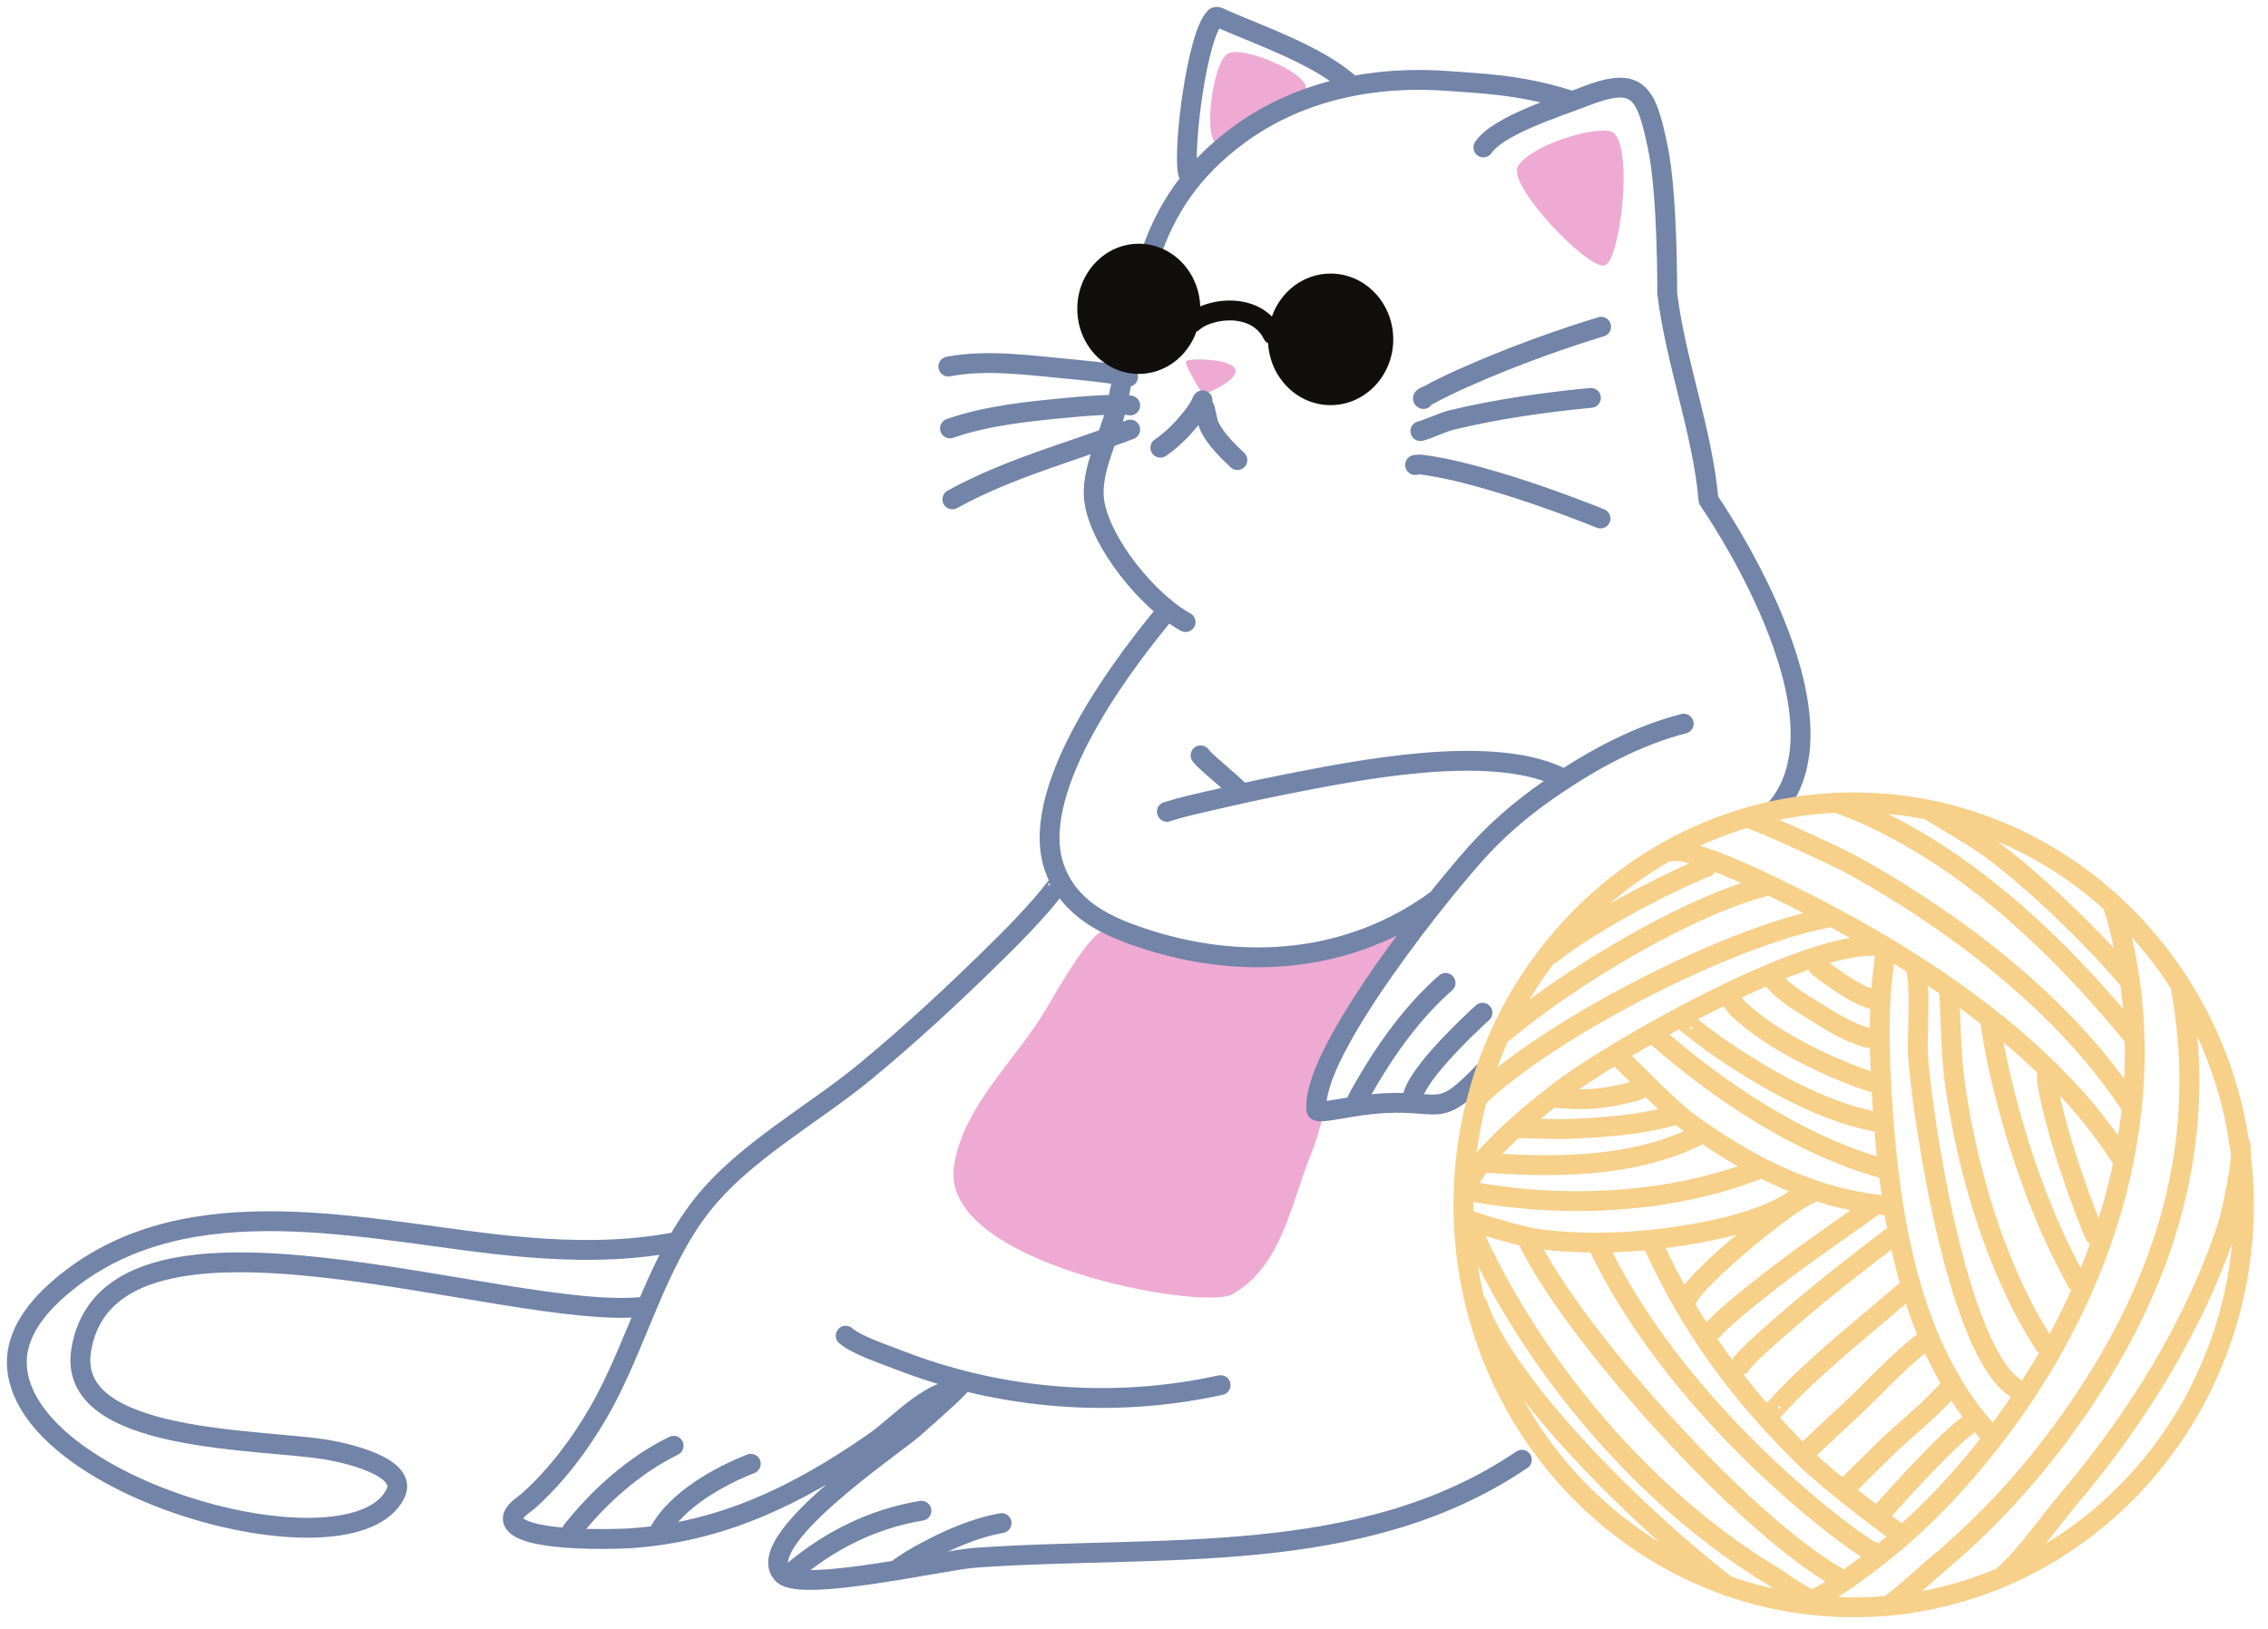<svg width="135" height="97" viewBox="0 0 135 97" fill="none" xmlns="http://www.w3.org/2000/svg">
<path fill-rule="evenodd" clip-rule="evenodd" d="M62.348 59.938C66.109 53.412 65.963 55.574 67.504 55.886C71.249 56.636 79.583 56.6 81.994 56.23C82.129 56.209 83.52 54.881 83.619 55.042C83.786 55.308 80.645 60.631 80.421 61.048C79.14 63.469 79.046 66.235 78.015 68.777C76.786 71.813 76.296 75.397 73.333 77.063C71.598 78.032 55.947 75.266 56.781 69.464C57.307 65.808 60.562 63.042 62.348 59.938Z" fill="#EEAAD3"/>
<path fill-rule="evenodd" clip-rule="evenodd" d="M70.619 21.485C70.447 21.594 71.171 22.766 71.249 22.917C71.317 23.032 71.379 23.152 71.447 23.266C71.484 23.339 71.588 23.548 71.583 23.469L71.984 23.344C72.275 23.219 72.562 23.074 72.827 22.902C75.208 21.381 70.978 21.266 70.619 21.485ZM73.067 3.204C72.182 3.745 71.624 8.157 72.4 8.495C73.182 8.834 77.619 6.126 77.728 5.245C77.843 4.36 73.958 2.662 73.067 3.204ZM95.531 15.798C94.588 16.131 89.64 10.99 90.359 9.886C91.239 8.532 95.265 7.407 96.01 7.891C97.228 8.688 96.468 15.464 95.531 15.798Z" fill="#EEAAD3"/>
<path d="M67.275 25.573C63.749 26.917 60.062 27.87 56.687 29.73M67.275 24.141C67.296 24.141 66.999 24.094 66.947 24.094C66.702 24.089 66.452 24.094 66.202 24.099C65.358 24.12 64.52 24.183 63.676 24.261C61.332 24.48 58.785 24.724 56.546 25.506M67.15 22.433C67.176 22.474 67.145 22.401 66.952 22.37C66.707 22.329 66.457 22.292 66.213 22.256C65.473 22.157 64.733 22.068 63.989 22C61.603 21.792 58.827 21.36 56.447 21.823M84.233 27.688C84.181 27.662 84.556 27.657 84.577 27.657C84.879 27.688 85.181 27.745 85.478 27.797C86.311 27.943 87.139 28.146 87.952 28.37C90.436 29.047 92.879 29.922 95.27 30.87M84.546 25.667C85.046 25.542 85.827 25.146 86.426 25C89.145 24.349 91.921 23.954 94.697 23.688M84.728 23.756C84.582 23.683 84.988 23.558 85.129 23.474C85.363 23.339 85.608 23.214 85.853 23.094C86.629 22.709 87.421 22.365 88.212 22.026C90.53 21.047 92.9 20.188 95.306 19.454M71.655 24.188C71.785 24.391 71.838 25.089 71.994 25.396C72.389 26.178 73.03 26.797 73.655 27.391M71.582 23.834C71.567 23.823 71.468 24.063 71.442 24.11C71.306 24.37 71.134 24.605 70.957 24.834C70.416 25.521 69.796 26.162 69.067 26.657M40.035 73.98C39.202 74.136 38.358 74.24 37.515 74.313C34.791 74.537 32.025 74.365 29.317 74.053C20.864 73.073 10.364 70.49 3.291 76.907C1.984 78.089 0.812 79.688 1.025 81.542C1.853 88.844 20.978 93.98 23.53 88.943C24.364 87.297 20.437 86.48 19.53 86.323C15.567 85.631 3.921 85.959 4.833 80.386C6.567 69.797 30.322 78.714 38.301 77.797M57.124 82.521C57.129 82.527 56.562 83.084 56.447 83.183C55.739 83.839 55.015 84.475 54.291 85.11C53.134 86.12 44.624 91.844 46.619 93.745C47.739 94.813 56.192 92.876 58.015 92.745C68.999 91.954 81.02 93.391 90.587 86.907M50.338 79.521C50.999 80.089 52.562 80.6 53.452 80.948C59.535 83.329 66.275 83.87 72.655 82.464M63.067 52.558C63.067 52.547 62.457 53.334 61.999 53.865C61.265 54.704 60.499 55.506 59.707 56.287C57.082 58.896 54.369 61.428 51.52 63.782C48.416 66.35 44.338 68.537 41.812 71.719C38.999 75.261 37.895 80.152 35.635 84.068C34.51 86.011 33.171 87.792 31.509 89.308C31.233 89.563 30.457 90.001 30.525 90.469C30.733 91.829 36.608 91.641 37.478 91.584C42.994 91.225 47.525 88.985 52.009 85.876C53.322 84.964 54.91 83.188 56.509 82.792M100.223 43.084C97.514 43.777 94.952 45.152 92.645 46.704C91.067 47.761 89.603 48.943 88.29 50.324C86.171 52.553 77.994 62.662 78.358 66.079C78.389 66.36 79.989 65.912 81.634 65.74C85.926 65.303 85.4 66.876 88.389 63.745M69.457 48.324C69.421 48.355 69.614 48.282 69.619 48.282C70.364 48.047 71.119 47.881 71.874 47.704C73.421 47.349 74.973 47.001 76.53 46.693C80.801 45.855 88.561 44.292 92.744 46.209M71.463 44.969C71.801 45.428 73.28 46.542 73.874 47.214M69.114 36.792C66.431 40.053 61.108 47.313 62.801 51.771C63.712 54.172 65.895 55.162 68.166 55.902C74.025 57.808 80.369 57.344 85.52 53.568M88.296 8.777C89.165 7.469 92.832 6.329 94.27 5.766C97.488 4.5 97.978 5.396 98.676 8.756C99.275 11.62 99.238 17.438 99.238 17.438C99.723 21.506 101.343 25.678 101.697 29.771C101.697 29.771 110.728 42.683 105.603 48.277M93.317 5.933C90.462 5.016 87.921 4.959 86.306 4.829C81.884 4.48 77.395 5.349 73.759 8.011C67.895 12.303 67.864 17.74 66.478 24.157C66.098 25.928 64.858 28.037 65.14 29.865C65.515 32.334 68.322 35.797 70.572 37.037M70.713 10.308C70.4 8.87 71.249 2.058 72.332 1.026C72.436 0.928 72.77 1.136 72.864 1.178C75.103 2.146 78.285 3.261 80.176 4.855" stroke="#7284A8" stroke-width="1.181" stroke-miterlimit="10" stroke-linecap="round" stroke-linejoin="round"/>
<path d="M100.499 77.193C101.145 75.954 106.379 71.605 107.754 71.063M101.895 79.24C101.801 79.297 102.046 79.079 102.119 79.001C102.317 78.803 102.514 78.615 102.723 78.428C103.379 77.834 104.072 77.282 104.764 76.73C106.91 75.016 109.171 73.48 111.405 71.891M103.598 81.282C103.551 81.313 103.785 80.985 104.363 80.433C105.014 79.808 105.707 79.214 106.389 78.62C108.415 76.86 110.546 75.204 112.686 73.579M105.374 84.152C105.379 84.162 106.108 83.376 106.134 83.35C106.665 82.782 107.228 82.24 107.801 81.709C109.468 80.157 111.587 78.443 113.311 76.954M107.499 86.407C107.499 86.428 107.686 86.261 107.697 86.251C107.91 86.053 108.119 85.855 108.332 85.657C108.884 85.126 109.447 84.61 110.009 84.089C111.759 82.464 112.848 81.126 114.759 79.683M109.889 88.558C110.358 88.094 111.832 86.62 112.306 86.167C113.671 84.865 114.973 83.902 116.191 82.459M112.181 89.85C113.15 88.766 116.093 85.501 117.332 84.714M121.827 64.126C121.816 64.115 121.926 64.86 121.941 64.928C122.108 65.74 122.306 66.542 122.535 67.344C123.082 69.277 123.91 71.683 124.691 73.532M118.525 60.912C118.441 60.745 118.525 61.167 118.53 61.193C118.592 61.641 118.665 62.089 118.749 62.532C118.973 63.688 119.249 64.834 119.556 65.969C120.535 69.579 121.811 73.021 123.613 76.297M116.025 59.016C116.113 60.563 116.129 62.761 116.337 64.297C117.046 69.516 118.78 75.547 121.686 80.032M114.014 57.636C114.363 58.527 114.093 61.782 114.171 62.881C114.41 66.396 116.499 80.527 120.025 82.678M112.186 56.969C112.124 57.547 111.978 58.704 111.947 59.282C111.837 61.251 111.895 63.235 112.014 65.204C112.436 72.1 113.593 80.329 118.624 85.579M108.218 57.501C108.077 57.464 108.426 57.704 108.54 57.797C108.744 57.954 108.952 58.105 109.165 58.251C109.848 58.719 110.603 59.235 111.4 59.474M105.52 58.23C105.499 58.251 105.535 58.308 105.546 58.318C106.202 59.146 107.322 59.766 108.197 60.318C109.113 60.891 110.113 61.506 111.171 61.787M103.025 59.443C102.9 59.235 103.259 59.87 103.436 60.037C103.973 60.532 104.546 60.985 105.15 61.396C106.884 62.584 109.447 63.792 111.452 64.433M100.223 60.751C100.228 60.745 100.483 60.985 100.499 60.995C101.343 61.667 102.207 62.308 103.113 62.896C105.848 64.672 108.79 66.287 112.035 66.86M98.509 61.62C102.139 64.808 107.02 68.172 112.103 69.568M96.374 62.949C97.436 63.938 99.384 66.011 100.567 66.865C104.113 69.433 108.061 71.454 112.473 71.782M92.655 65.365C94.9 65.594 96.202 65.251 97.488 64.917M90.41 67.172C91.468 67.188 92.822 67.235 93.41 67.209C95.421 67.126 97.468 66.985 99.421 66.469M87.942 69.183C92.15 69.532 97.15 69.579 101.025 67.62M87.374 70.902C92.817 71.933 99.155 71.73 104.525 69.667M87.239 72.594C87.239 72.594 90.374 73.62 91.577 73.771C95.108 74.214 98.801 73.928 102.27 73.167C103.54 72.886 106.02 72.188 107.025 71.219M92.28 56.834C94.504 55.047 98.947 52.667 101.587 51.61M89.499 61.474C93.577 58.053 100.598 53.886 105.139 52.751M87.994 65.308C92.192 61.282 102.843 55.719 108.931 54.61M87.306 70.365C87.457 70.344 88.134 69.235 88.249 69.105C89.556 67.61 91.108 66.303 92.671 65.084C95.837 62.615 107.244 56.094 111.66 56.308M114.884 48.271C115.728 48.797 117.572 49.865 118.379 50.449C120.973 52.334 124.499 55.74 126.572 58.183M109.254 47.782C110.796 48.297 112.259 49.016 113.665 49.818C118.79 52.724 123.306 57.199 127.02 61.756M104.16 48.735C105.499 49.219 109.4 51.021 110.348 51.547C116.358 54.876 122.848 59.808 126.702 65.641M99.369 50.704C100.634 50.271 106.124 53.079 107.27 53.657C114.145 57.12 121.973 62.24 126.233 68.896M102.848 94.443C97.692 90.511 89.634 82.568 87.947 77.667M108.348 95.35C107.525 95.329 106.067 94.162 105.41 93.766C97.957 89.261 91.4 81.485 87.811 73.667M109.421 93.928C103.785 90.751 93.53 79.308 90.942 73.829M111.468 92.36C111.582 92.74 100.275 84.922 95.139 74.188M113.056 91.308C111.603 90.287 108.671 88.001 107.405 86.756C103.504 82.928 100.556 78.896 98.332 73.938M119.311 93.756C120.655 92.542 121.941 90.647 123.113 89.266C127.176 84.464 130.671 78.881 132.634 72.87C132.738 72.553 133.754 68.282 133.259 67.985M112.426 95.579C113.343 94.933 114.66 93.693 115.52 92.969C118.165 90.735 120.556 88.162 122.619 85.376C128.509 77.428 131.639 68.605 129.796 58.766M107.389 95.48C107.785 95.339 108.16 95.136 108.525 94.928C109.478 94.37 110.384 93.719 111.264 93.053C114.374 90.714 117.014 87.855 119.322 84.73C125.78 75.969 129.035 64.693 125.811 54.027M110.337 47.771C123.155 47.771 133.566 58.506 133.566 71.73C133.566 84.954 123.155 95.693 110.337 95.693C97.52 95.693 87.108 84.954 87.108 71.73C87.108 58.506 97.52 47.771 110.337 47.771Z" stroke="#F7D08A" stroke-width="1.181" stroke-miterlimit="10" stroke-linecap="round" stroke-linejoin="round"/>
<path d="M82.932 20.204C82.932 22.365 81.26 24.12 79.202 24.12C77.218 24.12 75.593 22.485 75.484 20.433C75.369 20.376 75.275 20.287 75.218 20.162C74.697 19.105 73.39 18.912 72.327 19.188C71.916 19.292 71.603 19.443 71.379 19.646C71.327 19.688 71.275 19.719 71.213 19.745C70.692 21.214 69.353 22.261 67.786 22.261C65.765 22.261 64.124 20.527 64.124 18.386C64.124 16.245 65.765 14.511 67.786 14.511C69.76 14.511 71.369 16.167 71.442 18.24C71.624 18.162 71.817 18.099 72.031 18.042C73.27 17.719 74.754 17.886 75.708 18.844C76.234 17.349 77.598 16.287 79.202 16.287C81.26 16.287 82.932 18.042 82.932 20.204Z" fill="#100F0D"/>
<path d="M53.562 93.318C54.004 93.016 54.452 92.735 54.921 92.48C56.374 91.693 57.983 90.969 59.619 90.678M39.296 91.089C40.358 89.261 42.785 87.897 44.692 87.147M47.056 93.673C49.301 91.751 51.916 90.423 54.848 89.943M34.035 91.152C35.629 89.115 37.76 87.214 40.098 86.074M84.087 65.547C83.921 64.36 87.306 61.141 88.244 60.292M80.671 65.829C80.587 65.719 81.415 64.355 81.733 63.829C82.921 61.876 84.332 60.032 86.046 58.516" stroke="#7284A8" stroke-width="1.181" stroke-miterlimit="10" stroke-linecap="round" stroke-linejoin="round"/>
</svg>
